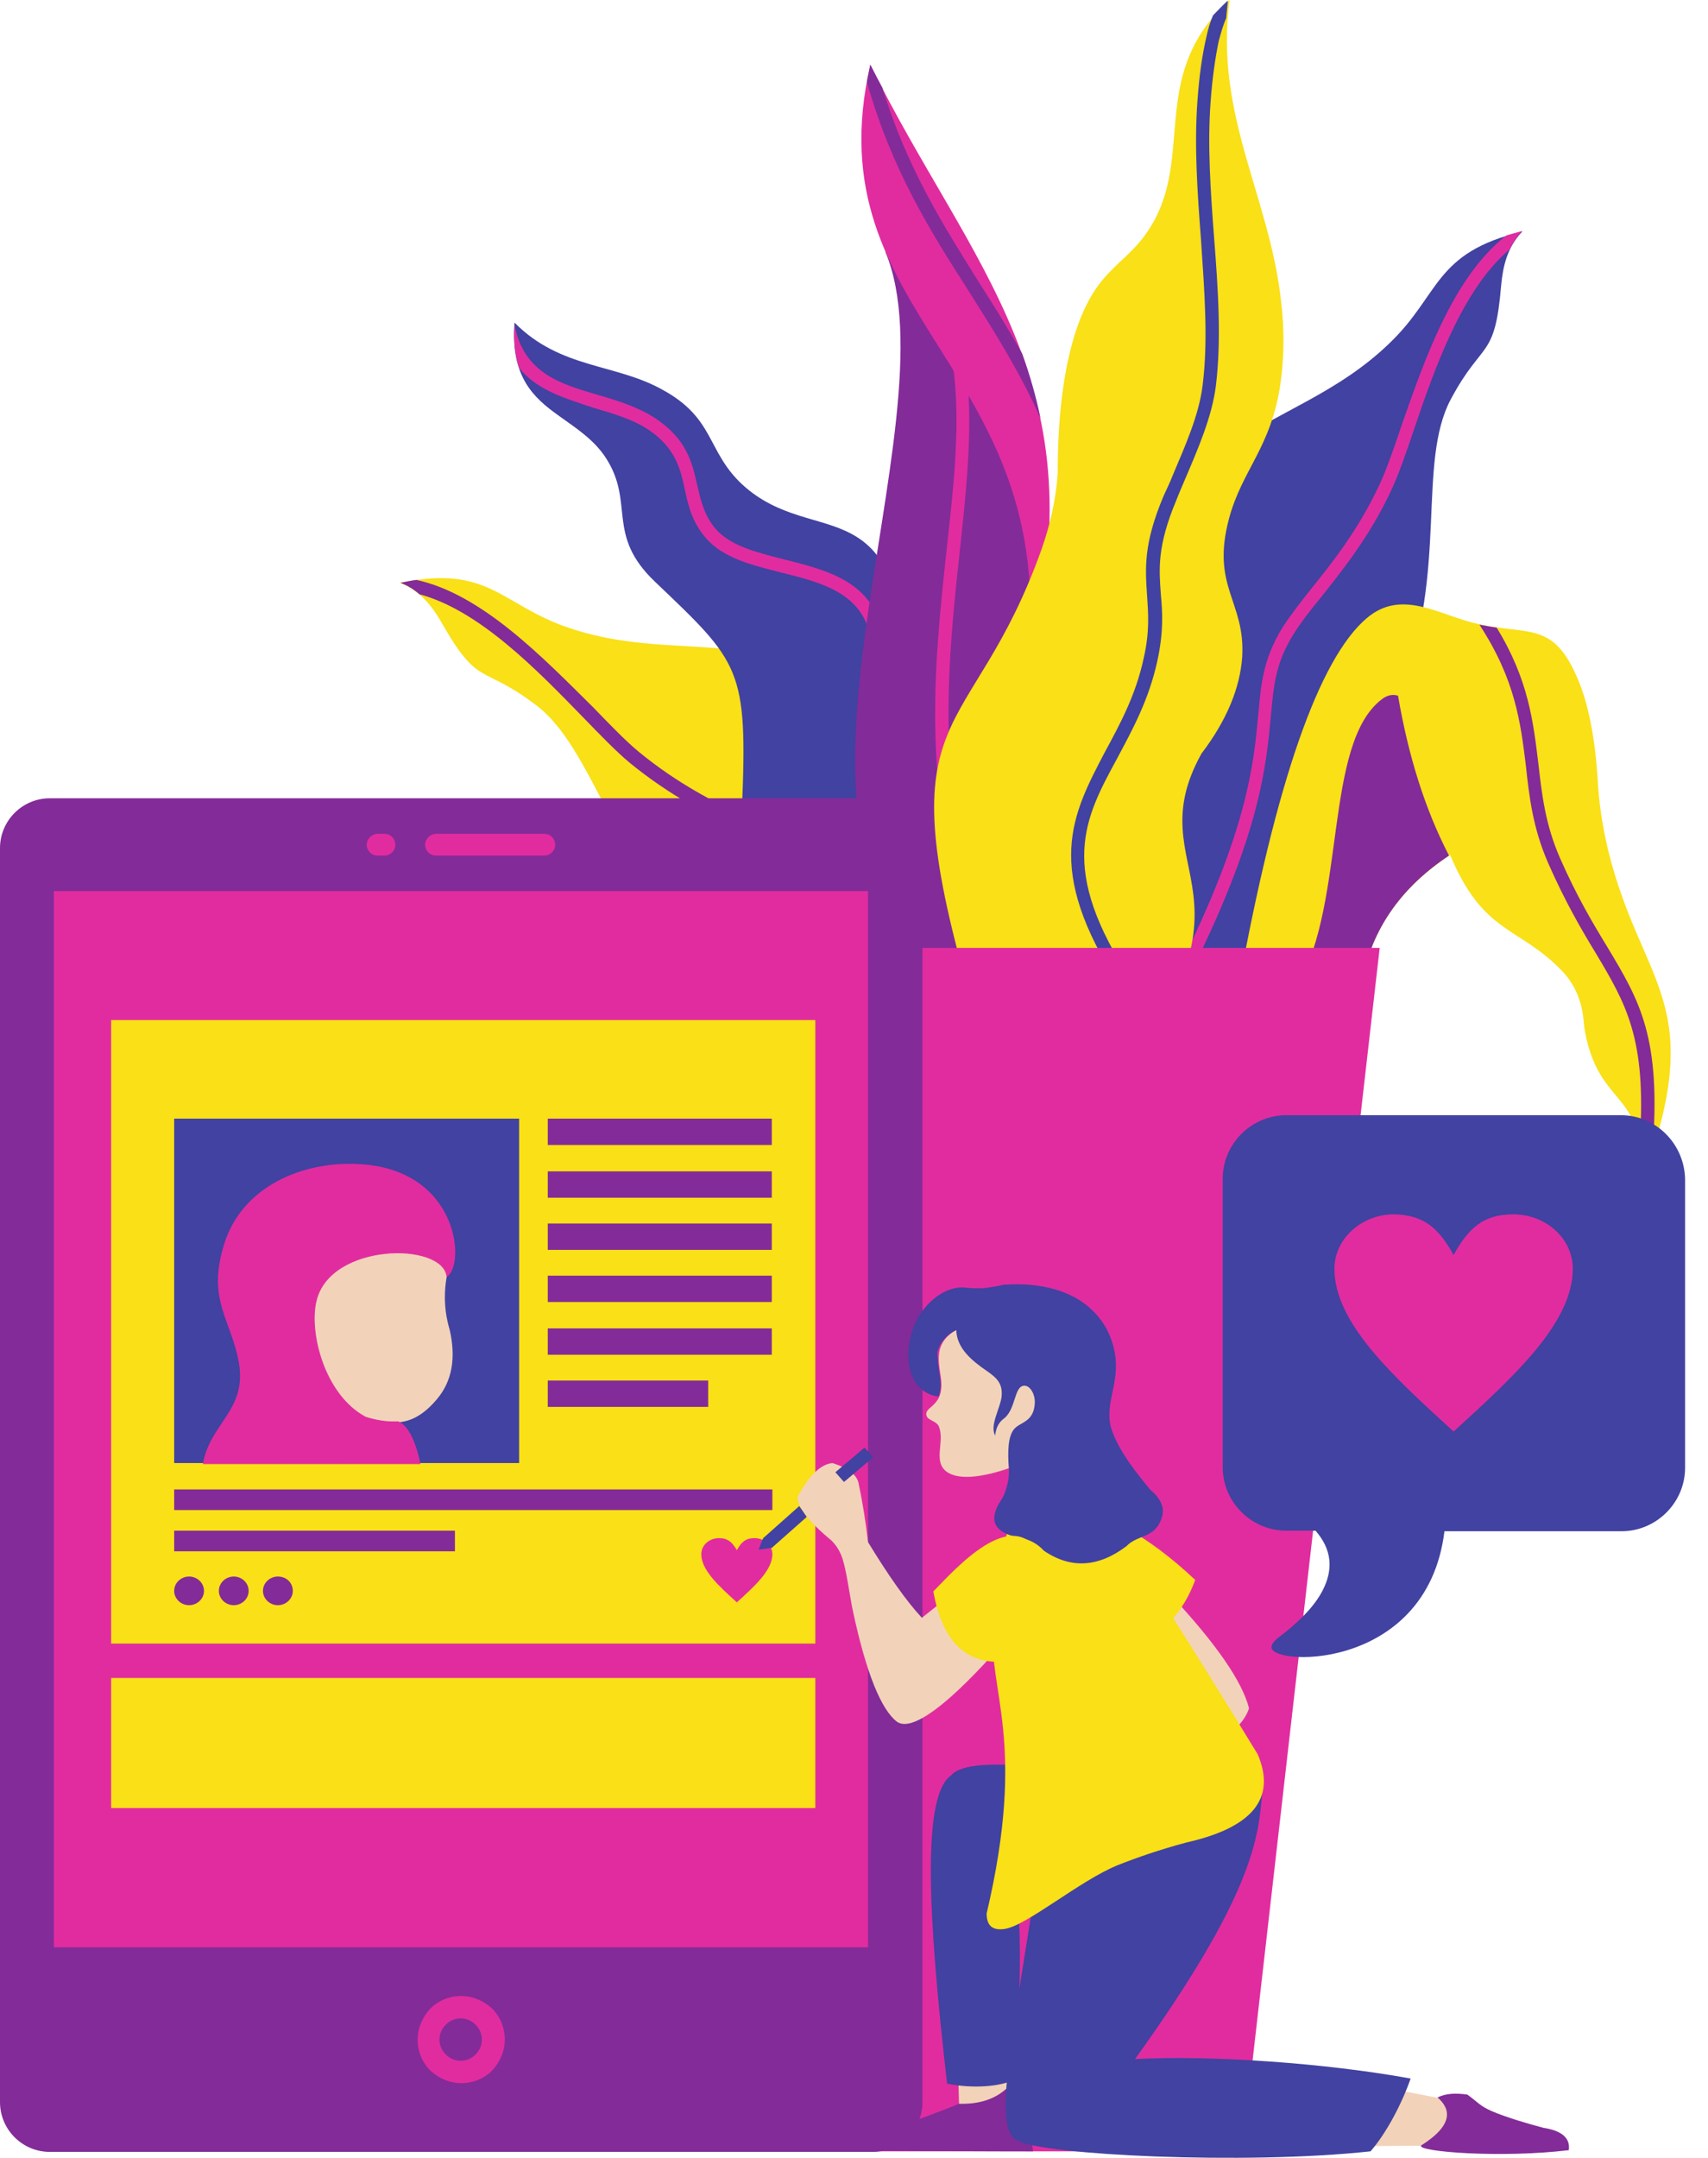<?xml version="1.0" encoding="UTF-8"?><svg xmlns="http://www.w3.org/2000/svg" xmlns:xlink="http://www.w3.org/1999/xlink" height="376.6" preserveAspectRatio="xMidYMid meet" version="1.0" viewBox="0.0 -0.0 298.1 376.6" width="298.1" zoomAndPan="magnify"><defs><clipPath id="a"><path d="M 175 312 L 247 312 L 247 376.531 L 175 376.531 Z M 175 312"/></clipPath><clipPath id="b"><path d="M 213 194 L 294.102 194 L 294.102 290 L 213 290 Z M 213 194"/></clipPath></defs><g><g id="change1_1"><path d="M 160.5 204.496 C 177.898 196.297 186.602 192.297 186.602 192.297 C 186.602 192.297 178.5 175.195 162.301 140.898 C 143 102.898 123.199 117.797 99.102 109.496 C 87.398 105.496 85.398 98.496 69.801 101.695 C 73.398 103.098 75.5 105.898 77.102 108.695 C 83.602 120.098 84 115.797 93.5 122.996 C 103.5 130.496 106.699 149.898 122.398 164.496 C 147.801 191.098 160.5 204.496 160.5 204.496" fill="#f9e017" fill-rule="evenodd"/></g><g id="change2_1"><path d="M 72.699 101.195 C 71.801 101.297 70.898 101.496 69.898 101.695 C 71.199 102.195 72.301 102.898 73.199 103.695 C 83.699 106.496 93.801 116.996 101.699 125.098 C 104.801 128.297 107.5 131.098 109.898 133.098 C 117 138.898 123.602 142.195 129 144.797 C 131.699 146.098 134.102 147.297 136 148.496 C 141 151.797 143 155.195 145.699 159.797 C 150 167.195 156 177.496 177.602 194.496 L 179 192.695 C 157.801 175.898 151.898 165.797 147.699 158.598 C 144.801 153.695 142.699 149.996 137.301 146.496 C 135.301 145.195 132.801 143.996 130.102 142.598 C 124.801 139.996 118.301 136.797 111.5 131.195 C 109.301 129.398 106.602 126.598 103.5 123.398 C 94.898 114.898 84.199 103.695 72.699 101.195" fill="#832b99" fill-rule="evenodd"/></g><g id="change3_1"><path d="M 158.5 122.195 C 160.199 142.098 150.5 148.297 129.5 140.996 C 130.5 116.598 129.199 115.695 114.301 101.496 C 105.699 93.297 110.801 87.797 105.801 79.996 C 103.699 76.695 100.5 74.695 97.602 72.598 C 93.102 69.398 89.102 65.797 89.801 56.297 C 97.801 64.398 107.398 63.398 115.602 67.996 C 124.801 72.996 123.301 78.695 129.5 84.496 C 142.5 96.496 158.102 83.195 158.5 122.195" fill="#4142a1" fill-rule="evenodd"/></g><g id="change4_1"><path d="M 90.602 64.195 C 89.898 62.195 89.602 59.695 89.801 56.695 C 91.398 65.098 97.801 66.996 104.301 68.898 C 107.801 69.898 111.301 70.996 114.398 72.996 C 119.898 76.695 120.801 80.695 121.699 84.695 C 122.301 87.297 122.898 89.996 125 92.398 C 127.602 95.297 132.102 96.398 136.801 97.598 C 144.801 99.598 153.102 101.695 154.301 111.996 L 152.102 112.297 C 151.102 103.598 143.602 101.695 136.301 99.898 C 131.199 98.598 126.301 97.398 123.301 93.996 C 120.801 91.195 120.102 88.195 119.5 85.297 C 118.699 81.695 117.898 78.195 113.199 74.996 C 110.5 73.195 107.102 72.195 103.699 71.195 C 98.602 69.496 93.699 68.098 90.602 64.195" fill="#e12c9f" fill-rule="evenodd"/></g><g id="change2_2"><path d="M 183.602 108.996 C 183.301 156.098 177.301 176.195 165.602 169.098 C 129 148.898 167.102 73.695 154.5 43.898 C 173.602 60.297 183.301 81.996 183.602 108.996" fill="#832b99" fill-rule="evenodd"/></g><g id="change4_2"><path d="M 163.5 52.797 C 164.898 54.398 166.199 55.996 167.398 57.695 C 170.398 69.496 169 82.195 167.5 96.297 C 165.5 114.695 163.301 135.496 170.5 159.297 L 168.301 159.996 C 160.898 135.695 163.199 114.695 165.199 96.098 C 167 79.898 168.602 65.695 163.5 52.797" fill="#e12c9f" fill-rule="evenodd"/></g><g id="change4_3"><path d="M 179.301 115.797 C 185.102 63.797 141.699 55.695 151.898 11.297 C 169.301 46.598 192.5 66.898 179.301 115.797" fill="#e12c9f" fill-rule="evenodd"/></g><g id="change2_3"><path d="M 151.301 14.297 C 151.5 13.297 151.699 12.297 151.898 11.297 C 152.602 12.695 153.301 13.996 154 15.297 C 158.301 29.398 164.801 39.598 171.199 49.797 C 173.699 53.695 176.102 57.598 178.398 61.695 C 179.699 65.297 180.801 69.098 181.602 72.996 C 178 64.898 173.602 57.996 169.199 50.996 C 162.398 40.398 155.602 29.598 151.301 14.297" fill="#832b99" fill-rule="evenodd"/></g><g id="change3_2"><path d="M 227.199 171.898 C 208 171.898 198.398 171.898 198.398 171.898 C 198.398 171.898 198.5 152.996 198.602 115.098 C 200 72.496 224.199 77.598 242.5 59.898 C 251.398 51.398 250.199 44.098 265.699 40.398 C 263 43.195 262.301 46.598 262 49.797 C 260.898 62.898 258.801 59.195 253.199 69.695 C 247.301 80.797 252.699 99.695 244.699 119.496 C 233 154.398 227.199 171.898 227.199 171.898" fill="#4142a1" fill-rule="evenodd"/></g><g id="change4_4"><path d="M 262.898 41.098 C 263.801 40.797 264.699 40.598 265.699 40.297 C 264.699 41.297 264 42.398 263.5 43.496 C 255.199 50.496 250.398 64.297 246.801 74.898 C 245.398 79.098 244.102 82.797 242.801 85.598 C 238.898 93.898 234.199 99.598 230.5 104.297 C 228.602 106.598 227 108.695 225.801 110.598 C 222.602 115.695 222.301 119.598 221.801 124.996 C 221 133.496 220 145.398 207.699 169.996 L 205.699 168.996 C 217.801 144.797 218.801 133.195 219.602 124.797 C 220.102 119.098 220.5 114.898 223.898 109.398 C 225.199 107.398 226.898 105.195 228.801 102.797 C 232.5 98.195 237 92.598 240.801 84.496 C 242 81.898 243.301 78.195 244.699 73.996 C 248.602 62.898 253.602 48.297 262.898 41.098" fill="#e12c9f" fill-rule="evenodd"/></g><g id="change1_2"><path d="M 238 169.898 C 231.801 171.695 224.5 172.398 216.199 172.098 C 222.699 136.398 230.199 114.996 238.5 107.898 C 244.699 102.598 251.199 107.398 258 108.898 C 266.898 110.898 271.199 108.297 275.5 118.797 C 277.199 122.898 278.301 128.398 278.801 135.297 C 279 139.898 279.699 144.297 280.699 148.496 C 286.602 172.195 298.102 174.695 286.801 205.598 C 286.801 190.898 280.199 193.098 277.199 182.496 C 276.801 180.996 276.5 179.598 276.398 178.195 C 276.102 174.598 274.801 171.695 272.602 169.398 C 265.102 161.598 258.898 163.098 253.102 149.195 C 244.898 154.598 239.898 161.496 238 169.898" fill="#f9e017" fill-rule="evenodd"/></g><g id="change2_4"><path d="M 258.199 108.996 C 259.301 109.195 260.301 109.398 261.199 109.496 C 266.801 118.598 267.602 125.996 268.5 133.297 C 269.102 138.598 269.699 143.898 272.301 149.797 C 275.199 156.398 278 161.098 280.5 165.195 C 286.199 174.695 290 180.996 288.398 200.996 C 287.898 202.496 287.398 203.996 286.801 205.598 C 286.801 202.996 286.602 200.898 286.199 199.195 C 287.398 181.195 283.801 175.195 278.5 166.297 C 276 162.195 273.199 157.398 270.199 150.598 C 267.5 144.398 266.898 138.996 266.301 133.496 C 265.398 126.195 264.5 118.598 258.199 108.996" fill="#832b99" fill-rule="evenodd"/></g><g id="change2_5"><path d="M 238 169.898 C 234.5 170.898 230.699 171.598 226.5 171.898 C 235 157.098 231 129.695 241.199 121.996 C 242.102 121.297 243.102 121.098 244 121.398 C 245.801 131.898 248.699 141.195 252.898 149.297 C 244.898 154.598 239.898 161.496 238 169.898" fill="#832b99" fill-rule="evenodd"/></g><g id="change1_3"><path d="M 169.102 173.098 C 193.602 171.996 205.898 171.496 205.898 171.496 C 211.199 158.797 206.801 152.398 206.398 144.496 C 206.199 140.797 206.801 136.695 209.699 131.496 C 214.102 125.695 216.398 120.098 216.801 114.695 C 217.398 104.898 211.301 102.496 214.5 90.496 C 216.801 81.898 221.898 78.098 223.5 66.797 C 224.102 62.398 224.199 57.695 223.602 52.695 C 221.602 34.195 211.898 20.098 214.602 -0.004 C 200.801 12.598 208 25.996 201.602 38.195 C 197.102 46.695 191.602 45.695 187.602 58.297 C 185.602 64.695 184.602 72.797 184.602 82.598 C 184.301 87.098 183.301 91.496 181.801 95.797 C 169.5 130.398 154.398 122.098 169.102 173.098" fill="#f9e017" fill-rule="evenodd"/></g><g id="change3_3"><path d="M 195.398 171.996 L 196.699 171.898 L 197.602 171.297 C 184.5 151.496 189.301 142.797 195 132.297 C 197.602 127.398 200.5 122.195 202 115.297 C 203.102 110.195 202.898 106.898 202.602 103.695 C 202.301 99.398 201.898 95.398 205.301 87.297 C 205.801 85.996 206.301 84.898 206.801 83.695 C 209.102 78.297 211.5 72.797 212.199 67.398 C 213.199 59.297 212.602 50.496 211.898 41.496 C 211.301 33.496 210.699 25.398 211.301 17.598 C 211.602 13.496 212.102 10.098 212.699 7.195 C 213.102 5.695 213.5 4.297 214 3.195 C 214.102 2.195 214.199 1.195 214.301 0.098 C 213.301 0.996 212.5 1.898 211.699 2.695 C 211.199 3.898 210.801 5.195 210.5 6.695 C 209.801 9.695 209.301 13.297 209 17.496 C 208.398 25.496 209 33.695 209.602 41.695 C 210.199 50.598 210.898 59.297 209.898 67.195 C 209.301 72.297 206.898 77.695 204.699 82.898 C 204.199 84.195 203.602 85.398 203.102 86.496 C 199.5 94.996 199.898 99.297 200.199 103.898 C 200.398 106.996 200.699 110.098 199.602 114.898 C 198.199 121.398 195.398 126.496 192.801 131.297 C 187.102 142.195 182.102 151.496 195.398 171.996" fill="#4142a1" fill-rule="evenodd"/></g><g id="change4_5"><path d="M 120.398 165.398 L 240.801 165.398 L 216.801 375.398 L 144.398 375.398 L 120.398 165.398" fill="#e12c9f" fill-rule="evenodd"/></g><g id="change2_6"><path d="M 8.699 139.297 L 152.301 139.297 C 157.102 139.297 161 143.195 161 147.996 L 161 366.797 C 161 371.598 157.102 375.496 152.301 375.496 L 8.699 375.496 C 3.898 375.496 0 371.598 0 366.797 L 0 147.996 C 0 143.195 3.898 139.297 8.699 139.297" fill="#832b99" fill-rule="evenodd"/></g><g id="change5_1"><path d="M 177.398 367.898 C 170.699 367.496 167.398 367.195 167.398 367.195 C 167.398 367.797 167.301 365.098 167.199 359.297 C 174 358.996 177.5 358.898 177.5 358.898 C 177.398 364.898 177.398 367.898 177.398 367.898" fill="#f2d3b9" fill-rule="evenodd"/></g><g id="change3_4"><path d="M 165.301 363.598 C 169.898 364.496 174.602 364.098 177 362.898 C 178.602 344.098 177.898 333.496 177.5 330.598 C 177.5 330.598 181.699 332.598 190.102 336.695 C 200.398 337.695 220.102 334.898 219.102 315.195 C 189.102 308.695 169.5 305.695 166 309.797 C 160.898 313.297 161.898 333.996 165.301 363.598" fill="#4142a1" fill-rule="evenodd"/></g><g id="change2_7"><path d="M 180.301 375.398 C 179.699 369.898 178.102 366.297 175.602 364.496 C 173.602 366.297 170.898 367.195 167.398 367.098 C 162.699 368.996 158 370.695 153.199 372.195 C 152.199 372.797 151.898 373.797 152.301 375.297 C 170.898 375.398 180.301 375.398 180.301 375.398" fill="#832b99" fill-rule="evenodd"/></g><g id="change5_2"><path d="M 239.602 363.898 C 238.602 370.898 238 374.496 238 374.496 C 247.398 374.398 252.102 374.398 252.102 374.398 C 253.602 372.195 254.301 369.695 254.199 366.695 C 244.5 364.797 239.602 363.898 239.602 363.898" fill="#f2d3b9" fill-rule="evenodd"/></g><g id="change2_8"><path d="M 269.398 371.297 C 272.602 371.797 274.102 373.098 273.801 375.195 C 262.102 376.598 247.5 375.496 248 374.398 C 253.898 370.695 253.102 367.898 250.898 365.996 C 252.301 365.297 254 365.195 256.102 365.496 C 257.898 366.797 258.301 367.496 260.398 368.398 C 262.699 369.398 266.699 370.598 269.398 371.297" fill="#832b99" fill-rule="evenodd"/></g><g clip-path="url(#a)" id="change3_9"><path d="M 246.199 362.695 C 244.699 366.996 242 372.195 239.199 375.398 C 217 377.797 182.102 375.996 177.801 373.598 C 172.801 372.098 176.898 355.098 181.898 321.598 C 181.898 321.598 195.801 318.398 220.301 312.598 C 219.699 320.598 218.801 330.496 198.102 359.297 C 211.398 358.598 231.398 359.996 246.199 362.695" fill="#4142a1" fill-rule="evenodd"/></g><g id="change5_3"><path d="M 202.5 286.496 L 215.102 302.098 C 216.5 300.898 217.5 299.598 218 298.098 C 216.801 293.398 212.301 286.898 204.5 278.496 C 203.801 281.297 203.102 283.996 202.5 286.496" fill="#f2d3b9" fill-rule="evenodd"/></g><g id="change1_4"><path d="M 196 266.297 C 192.102 270.695 194.398 276.695 202.801 284.297 C 205.199 282.297 207.199 279.496 208.602 275.695 C 204.5 271.797 200.199 268.598 196 266.297" fill="#f9e017" fill-rule="evenodd"/></g><g id="change1_5"><path d="M 176.301 266.297 C 188 270.996 193.5 270.297 192.801 264.195 C 199 273.098 207.898 287.098 219.5 306.098 C 222.801 313.797 218.602 318.898 207.102 321.496 C 202.602 322.695 198.5 324.098 195 325.496 C 188.398 328.195 179.102 336.098 175.301 336.598 C 173.199 336.898 172.199 335.996 172.199 333.898 C 179.301 303.695 172.398 295.195 173.301 283.598 C 173.898 274.996 174.898 269.195 176.301 266.297" fill="#f9e017" fill-rule="evenodd"/></g><g id="change4_6"><path d="M 9.398 155.496 L 151.5 155.496 L 151.5 339.797 L 9.398 339.797 L 9.398 155.496" fill="#e12c9f" fill-rule="evenodd"/></g><g id="change4_7"><path d="M 65.898 145.496 L 67.102 145.496 C 68.199 145.496 69 146.398 69 147.398 C 69 148.496 68.102 149.297 67.102 149.297 L 65.898 149.297 C 64.801 149.297 64 148.398 64 147.398 C 64 146.398 64.898 145.496 65.898 145.496 Z M 76.102 145.496 L 95 145.496 C 96.102 145.496 96.898 146.398 96.898 147.398 C 96.898 148.496 96 149.297 95 149.297 L 76.102 149.297 C 75 149.297 74.199 148.398 74.199 147.398 C 74.199 146.398 75.102 145.496 76.102 145.496" fill="#e12c9f" fill-rule="evenodd"/></g><g id="change4_8"><path d="M 83 353.297 C 82.301 352.598 81.398 352.195 80.398 352.195 C 79.398 352.195 78.5 352.598 77.801 353.297 C 77.102 353.996 76.699 354.898 76.699 355.898 C 76.699 356.898 77.102 357.797 77.801 358.496 C 78.5 359.195 79.398 359.598 80.398 359.598 C 81.398 359.598 82.301 359.195 83 358.496 C 83.699 357.797 84.102 356.898 84.102 355.898 C 84.102 354.898 83.699 353.996 83 353.297 Z M 80.5 348.297 C 82.602 348.297 84.5 349.195 85.898 350.496 C 87.301 351.898 88.102 353.797 88.102 355.898 C 88.102 357.996 87.199 359.898 85.898 361.297 C 84.5 362.695 82.602 363.496 80.5 363.496 C 78.398 363.496 76.5 362.598 75.102 361.297 C 73.699 359.898 72.898 357.996 72.898 355.898 C 72.898 353.797 73.801 351.898 75.102 350.496 C 76.5 349.098 78.398 348.297 80.5 348.297" fill="#e12c9f" fill-rule="evenodd"/></g><g id="change1_6"><path d="M 19.398 177.996 L 142.301 177.996 L 142.301 286.797 L 19.398 286.797 L 19.398 177.996" fill="#f9e017" fill-rule="evenodd"/></g><g id="change1_7"><path d="M 19.398 292.797 L 142.301 292.797 L 142.301 315.496 L 19.398 315.496 L 19.398 292.797" fill="#f9e017" fill-rule="evenodd"/></g><g id="change3_5"><path d="M 30.398 195.195 L 90.602 195.195 L 90.602 255.297 L 30.398 255.297 L 30.398 195.195" fill="#4142a1" fill-rule="evenodd"/></g><g id="change5_4"><path d="M 48.699 255.398 L 60.5 255.398 C 59.301 249.598 59.699 246.797 61.602 246.797 C 67.801 248.598 71.699 249.598 76.301 244.098 C 78.898 240.996 79.602 236.996 78.5 232.098 C 77.199 227.797 77.398 223.398 79 218.898 C 75.898 212.898 65.801 213.797 48.602 221.598 C 37.801 226.195 48.602 255.297 48.699 255.398" fill="#f2d3b9" fill-rule="evenodd"/></g><g id="change2_9"><path d="M 95.602 195.195 L 134.699 195.195 L 134.699 199.797 L 95.602 199.797 L 95.602 195.195" fill="#832b99" fill-rule="evenodd"/></g><g id="change2_10"><path d="M 95.602 204.398 L 134.699 204.398 L 134.699 208.996 L 95.602 208.996 L 95.602 204.398" fill="#832b99" fill-rule="evenodd"/></g><g id="change2_11"><path d="M 95.602 213.496 L 134.699 213.496 L 134.699 218.098 L 95.602 218.098 L 95.602 213.496" fill="#832b99" fill-rule="evenodd"/></g><g id="change2_12"><path d="M 95.602 222.598 L 134.699 222.598 L 134.699 227.195 L 95.602 227.195 L 95.602 222.598" fill="#832b99" fill-rule="evenodd"/></g><g id="change2_13"><path d="M 95.602 231.797 L 134.699 231.797 L 134.699 236.398 L 95.602 236.398 L 95.602 231.797" fill="#832b99" fill-rule="evenodd"/></g><g id="change2_14"><path d="M 95.602 240.898 L 123.602 240.898 L 123.602 245.496 L 95.602 245.496 L 95.602 240.898" fill="#832b99" fill-rule="evenodd"/></g><g id="change2_15"><path d="M 30.398 259.898 L 134.801 259.898 L 134.801 263.496 L 30.398 263.496 L 30.398 259.898" fill="#832b99" fill-rule="evenodd"/></g><g id="change2_16"><path d="M 33 275.098 C 31.602 275.098 30.398 276.195 30.398 277.598 C 30.398 278.996 31.602 280.098 33 280.098 C 34.398 280.098 35.602 278.996 35.602 277.598 C 35.602 276.195 34.398 275.098 33 275.098" fill="#832b99" fill-rule="evenodd"/></g><g id="change2_17"><path d="M 40.801 275.098 C 39.398 275.098 38.199 276.195 38.199 277.598 C 38.199 278.996 39.398 280.098 40.801 280.098 C 42.199 280.098 43.398 278.996 43.398 277.598 C 43.398 276.195 42.199 275.098 40.801 275.098" fill="#832b99" fill-rule="evenodd"/></g><g id="change2_18"><path d="M 48.5 275.098 C 47.102 275.098 45.898 276.195 45.898 277.598 C 45.898 278.996 47.102 280.098 48.5 280.098 C 49.898 280.098 51.102 278.996 51.102 277.598 C 51.102 276.195 50 275.098 48.5 275.098" fill="#832b99" fill-rule="evenodd"/></g><g id="change2_19"><path d="M 30.398 267.098 L 79.398 267.098 L 79.398 270.695 L 30.398 270.695 L 30.398 267.098" fill="#832b99" fill-rule="evenodd"/></g><g id="change4_9"><path d="M 128.602 270.496 C 129.398 269.098 130.102 268.398 131.699 268.398 C 133.398 268.398 134.801 269.695 134.801 271.195 C 134.801 273.996 131.699 276.797 128.602 279.598 C 125.5 276.797 122.398 273.996 122.398 271.195 C 122.398 269.598 123.801 268.398 125.5 268.398 C 127 268.398 127.801 269.098 128.602 270.496" fill="#e12c9f" fill-rule="evenodd"/></g><g id="change5_5"><path d="M 183.398 238.398 C 185.5 246.297 183.5 251.996 177.5 255.695 C 171.102 258.098 167.102 258.195 165.199 256.797 C 162.801 254.996 164.898 251.598 163.898 248.996 C 163.5 247.898 161.898 247.898 161.699 246.996 C 161.301 245.496 164.199 245.496 164.301 241.898 C 164.398 238.695 162 234.695 167.301 231.797 C 174.801 230.398 180.199 232.598 183.398 238.398" fill="#f2d3b9" fill-rule="evenodd"/></g><g id="change3_6"><path d="M 164 239.898 C 164.301 241.398 164.199 242.695 163.801 243.695 C 157.602 242.898 157.199 234.098 160.898 228.898 C 162.699 226.297 165.801 224.297 168.602 224.695 C 169.398 224.797 170.398 224.797 171.398 224.797 C 172.5 224.695 173.801 224.496 175.102 224.195 C 181.5 223.695 187.102 225.195 190.602 228.598 C 192.801 230.695 194.301 233.496 194.699 236.996 C 195.199 241.898 192.699 245.297 194 249.398 C 195.301 253.398 198.898 257.695 200.801 259.996 C 202.602 261.496 203.301 263.098 202.801 264.695 C 201.699 268.496 198.602 267.695 196.602 269.797 C 191.699 273.496 186.898 273.797 182.199 270.598 C 181 269.297 179.602 268.598 177.898 268.297 C 173.602 267.496 172.5 265.398 174.5 262.098 C 175.102 261.297 175.5 260.297 175.801 259.098 C 176 258.297 176.102 257.496 176.102 256.598 C 175.801 252.996 176 250.695 176.898 249.496 C 177.898 248.098 180.398 248.297 180.602 244.898 C 180.699 243.297 179.801 241.797 178.801 241.797 C 176.898 241.797 177.398 246.098 175 247.695 C 174.199 248.398 173.801 249.297 173.699 250.496 C 172.699 248.797 174.5 245.898 174.801 243.797 C 175.102 240.996 173.602 240.195 171.199 238.496 C 168.5 236.496 167 234.598 166.898 232.098 C 165.199 232.898 164.102 234.195 163.602 235.898 C 163.602 236.797 163.699 238.195 164 239.898" fill="#4142a1" fill-rule="evenodd"/></g><g id="change5_6"><path d="M 149.898 259.098 C 150.602 262.398 151.102 265.695 151.5 269.098 C 155.102 274.996 158.199 279.398 160.898 282.297 C 160.898 282.297 163.301 280.398 168.199 276.496 C 168.199 276.496 169.398 277.598 171.699 279.695 C 171.699 279.695 173.398 281.398 176.699 284.797 C 174.301 287.598 160.801 303.598 156.5 300.398 C 153.801 298.297 151.199 291.996 148.898 281.297 C 148.301 278.695 147.699 273.195 146.699 271.098 C 146.301 270.195 145.801 269.496 145.102 268.797 C 141.102 265.496 139.199 262.996 139.199 261.195 C 141.199 257.496 143.199 255.496 145.301 255.297 C 148.102 256.195 149.699 257.398 149.898 259.098" fill="#f2d3b9" fill-rule="evenodd"/></g><g id="change3_7"><path d="M 140.801 264.695 L 134.699 270.098 L 132.398 270.398 L 133.199 268.398 L 139.5 262.797 Z M 152.398 254.297 L 147.301 258.598 L 145.801 256.898 L 150.898 252.598 L 152.398 254.297" fill="#4142a1" fill-rule="evenodd"/></g><g id="change1_8"><path d="M 181.398 270.996 C 183.699 274.898 181.602 281.098 176.102 289.898 C 168.801 290.695 164.5 286.695 162.898 277.695 C 166.898 273.598 176.5 262.797 181.398 270.996" fill="#f9e017" fill-rule="evenodd"/></g><g clip-path="url(#b)" id="change3_8"><path d="M 282.898 194.598 L 224.5 194.598 C 218.398 194.598 213.398 199.598 213.398 205.695 L 213.398 255.996 C 213.398 262.098 218.398 267.098 224.5 267.098 L 229.602 267.098 C 232.398 270.297 232.801 273.797 230.801 277.598 C 229.398 280.297 226.699 283.098 222.801 285.996 C 222.398 286.398 222.102 286.695 222 287.098 C 220.102 290.695 249 292.398 252.102 267.195 L 283 267.195 C 289.102 267.195 294.102 262.195 294.102 256.098 L 294.102 205.797 C 294 199.598 289 194.598 282.898 194.598" fill="#4142a1" fill-rule="evenodd"/></g><g id="change4_10"><path d="M 253.699 218.996 C 256.301 214.297 258.898 211.898 264.102 211.898 C 269.801 211.898 274.5 216.098 274.5 221.398 C 274.5 230.898 264.102 240.297 253.699 249.797 C 243.301 240.297 232.898 230.898 232.898 221.398 C 232.898 216.195 237.602 211.898 243.301 211.898 C 248.5 211.996 251.102 214.297 253.699 218.996" fill="#e12c9f" fill-rule="evenodd"/></g><g id="change4_11"><path d="M 35.5 255.398 C 60.699 255.398 73.301 255.398 73.301 255.398 C 72.398 251.195 71.102 248.797 69.5 248.098 C 67.602 248.195 65.699 247.898 63.801 247.297 C 56.5 243.398 53.801 232.297 55.199 226.898 C 57.699 216.797 77.199 216.598 78 222.695 C 81.199 220.496 79.898 203.996 62.5 203.195 C 52.801 202.695 42.301 207.098 39.199 217.098 C 36.102 226.996 40.5 230.195 41.801 237.996 C 43.102 246.098 36.699 248.496 35.5 255.398" fill="#e12c9f" fill-rule="evenodd"/></g><path d="M 355 1211.316 C 606.992 1211.316 733.008 1211.316 733.008 1211.316 C 723.984 1253.347 711.016 1277.331 695 1284.323 C 676.016 1283.347 656.992 1286.316 638.008 1292.331 C 565 1331.316 538.008 1442.331 551.992 1496.316 C 576.992 1597.331 771.992 1599.323 780 1538.347 C 811.992 1560.339 798.984 1725.339 625 1733.347 C 528.008 1738.347 423.008 1694.323 391.992 1594.323 C 361.016 1495.339 405 1463.347 418.008 1385.339 C 431.016 1304.323 366.992 1280.339 355 1211.316 Z M 355 1211.316" fill="none" stroke="#e12c9f" stroke-linecap="round" stroke-linejoin="round" stroke-miterlimit="22.926" stroke-width="1.487" transform="matrix(.1 0 0 -.1 0 376.53)"/></g></svg>